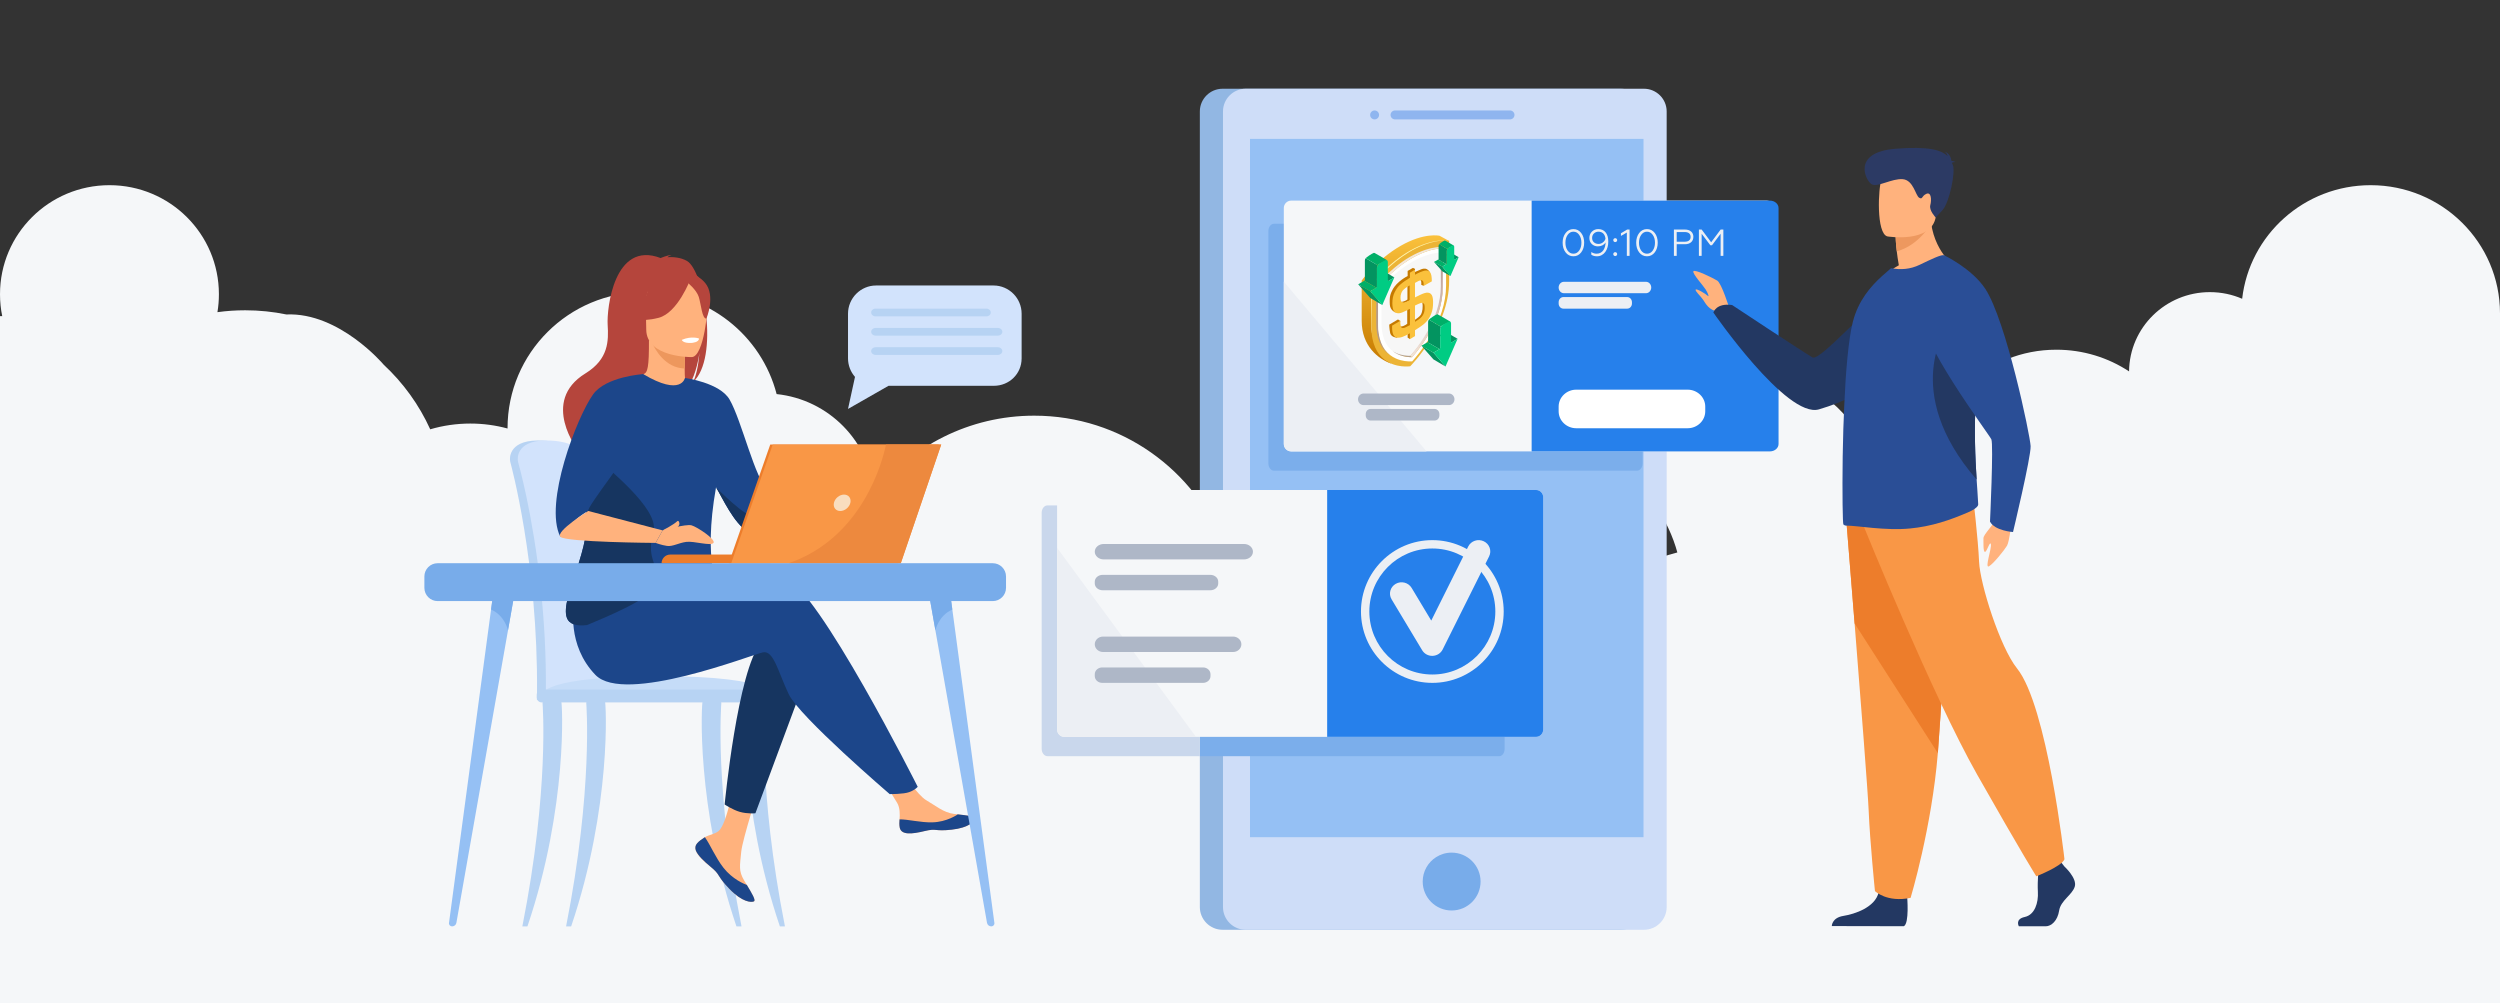 <svg width="648" height="260" viewBox="0 0 648 260" fill="none" xmlns="http://www.w3.org/2000/svg">
<rect x="0" y="0" width="648" height="260" fill="#333333" stroke="none"/>
<path d="M466.873 216H648V81.222C648 62.878 632.991 48 614.471 48C597.253 48 583.064 60.873 581.168 77.444C578.612 76.335 575.779 75.72 572.797 75.72C561.306 75.72 551.963 84.902 551.853 96.266C546.453 92.709 539.971 90.644 533.006 90.644C528.501 90.644 524.212 91.506 520.279 93.085C518.55 93.768 516.889 94.595 515.302 95.541C513.626 96.558 512.04 97.712 510.566 98.989C507.414 97.553 503.91 96.762 500.225 96.762C499.132 96.762 498.049 96.829 496.991 96.969C494.794 97.251 492.685 97.81 490.704 98.63C488.475 99.545 486.409 100.773 484.556 102.257C483.001 103.51 481.595 104.945 480.381 106.532C479.873 107.19 479.408 107.872 478.972 108.579C478.12 107.513 477.186 106.507 476.199 105.568C470.97 100.66 463.902 97.641 456.128 97.641C453.252 97.641 450.48 98.05 447.853 98.817C445.4 99.545 443.092 100.569 440.959 101.867C432.588 106.933 427 116.08 427 126.508C427 127.152 427.018 127.789 427.06 128.415C432.776 135.332 436.205 144.176 436.205 153.813C436.205 156.715 435.893 159.547 435.31 162.27C436.702 162.049 438.143 161.936 439.595 161.936C448.594 161.936 456.564 166.253 461.534 172.909C462.205 172.85 462.894 172.814 463.582 172.814C475.613 172.814 485.369 182.482 485.369 194.402C485.369 205.224 477.342 214.181 466.873 215.75V216Z" fill="#F5F7F9"/>
<path d="M464.509 221H0V81.935H0.575C0.195 80.1 0 78.205 0 76.261C0 60.646 12.706 48 28.372 48C44.038 48 56.741 60.646 56.741 76.261C56.741 77.844 56.613 79.396 56.357 80.916C58.707 80.588 61.106 80.425 63.551 80.425C67.211 80.425 70.785 80.8 74.231 81.507C88 80.916 99.451 94.527 99.451 94.527C104.509 99.233 108.63 104.917 111.515 111.277C114.809 110.305 118.298 109.785 121.903 109.785C125.243 109.785 128.48 110.231 131.554 111.069V111.001C131.554 91.505 147.419 75.702 166.992 75.702C183.485 75.702 197.359 86.933 201.302 102.146C214.792 103.56 225.475 114.388 226.576 127.917C236.215 115.64 251.214 107.742 268.066 107.742C290.617 107.742 309.857 121.883 317.349 141.74C322.538 138.792 328.547 137.102 334.95 137.102C342.698 137.102 349.86 139.57 355.702 143.762C361.615 128.801 376.259 118.203 393.383 118.203C415.725 118.203 433.847 136.253 433.847 158.511C433.847 161.428 433.535 164.274 432.953 167.01C434.344 166.787 435.785 166.674 437.237 166.674C446.234 166.674 454.202 171.012 459.171 177.701C459.842 177.64 460.53 177.605 461.219 177.605C473.247 177.605 483 187.32 483 199.297C483 210.172 474.975 219.172 464.509 220.749V221Z" fill="#F5F7F9"/>
<path fill-rule="evenodd" clip-rule="evenodd" d="M0 174.938C116.128 210.247 231.384 208.815 345.77 170.644C460.156 132.472 560.899 109.258 648 101V260H0V174.938Z" fill="#F5F7F9"/>
<path d="M420.117 241H316.888C313.65 241 311 238.356 311 235.121V28.878C311 25.645 313.65 23 316.888 23H420.117C423.352 23 426 25.645 426 28.878V235.121C426 238.356 423.352 241 420.117 241Z" fill="#92B7E3"/>
<path d="M432 28.88V235.123C432 238.354 429.352 241 426.115 241H322.885C319.648 241 317 238.354 317 235.123V28.88C317 25.646 319.648 23 322.885 23H426.115C429.352 23 432 25.646 432 28.88Z" fill="#CEDDF8"/>
<path d="M391.397 30.949H361.59C360.951 30.949 360.431 30.426 360.431 29.79C360.431 29.152 360.951 28.629 361.59 28.629H391.397C392.035 28.629 392.555 29.152 392.555 29.79C392.555 30.426 392.035 30.949 391.397 30.949Z" fill="#8FB5EF"/>
<path d="M356.295 30.949C355.657 30.949 355.137 30.427 355.137 29.789C355.137 29.151 355.657 28.629 356.295 28.629C356.934 28.629 357.456 29.151 357.456 29.789C357.456 30.427 356.934 30.949 356.295 30.949Z" fill="#8FB5EF"/>
<path d="M383.764 228.5C383.764 230.559 382.933 232.425 381.589 233.779C380.231 235.153 378.346 236 376.264 236C372.123 236 368.764 232.641 368.764 228.5C368.764 225.836 370.152 223.499 372.245 222.169C373.405 221.429 374.785 221 376.264 221C380.406 221 383.764 224.357 383.764 228.5Z" fill="#78ACEA"/>
<path d="M426 217H324V36H426V217Z" fill="#95C0F4"/>
<path d="M424.312 122H424.074H377.263H330.217C329.418 122 328.764 121.151 328.764 120.115V59.886C328.764 58.846 329.418 58 330.217 58H377.263H424.074H424.312C425.112 58 425.764 58.846 425.764 59.886V120.115C425.764 121.151 425.112 122 424.312 122Z" fill="#7BAEEB"/>
<path d="M388.636 196H388.414H344.518H311V131H344.518H388.414H388.636C389.387 131 390 131.862 390 132.916V194.087C390 195.138 389.387 196 388.636 196Z" fill="#7BAEEB"/>
<path d="M271.502 196H271.747H309.588H311V131H309.588H271.747H271.502C270.675 131 270 131.862 270 132.916V194.087C270 195.138 270.675 196 271.502 196Z" fill="#C9D7EC"/>
<path d="M459.853 53.916V115.087C459.853 116.138 458.996 117 457.946 117H334.669C333.622 117 332.764 116.138 332.764 115.087V53.916C332.764 52.861 333.622 52 334.669 52H457.946C458.996 52 459.853 52.861 459.853 53.916Z" fill="#F5F7F9"/>
<path d="M461 53.916V115.085C461 116.138 459.997 117 458.769 117H397V52H458.769C459.997 52 461 52.861 461 53.916Z" fill="#2680EB"/>
<path d="M426.645 76H405.355C404.61 76 404 75.334 404 74.521C404 73.708 404.61 73.042 405.355 73.042H426.645C427.39 73.042 428 73.708 428 74.521C428 75.334 427.39 76 426.645 76Z" fill="#ECEFF4"/>
<path d="M421.779 80H405.221C404.551 80 404 79.406 404 78.68V78.32C404 77.594 404.551 77 405.221 77H421.779C422.451 77 423 77.594 423 78.32V78.68C423 79.406 422.451 80 421.779 80Z" fill="#ECEFF4"/>
<path d="M409.317 60.871C408.929 60.324 408.432 60.052 407.83 60.052C407.225 60.052 406.728 60.324 406.338 60.871C405.948 61.415 405.755 62.097 405.755 62.905C405.755 63.724 405.948 64.406 406.329 64.95C406.719 65.486 407.214 65.758 407.83 65.758C408.443 65.758 408.938 65.486 409.317 64.95C409.708 64.406 409.903 63.724 409.903 62.905C409.903 62.097 409.708 61.415 409.317 60.871ZM405.804 60.403C406.318 59.721 407 59.381 407.83 59.381C408.655 59.381 409.328 59.721 409.843 60.392C410.361 61.063 410.614 61.902 410.614 62.905C410.614 63.908 410.361 64.746 409.843 65.418C409.328 66.091 408.655 66.431 407.83 66.431C407 66.431 406.318 66.091 405.804 65.418C405.285 64.746 405.034 63.908 405.034 62.905C405.034 61.912 405.285 61.074 405.804 60.403Z" fill="#ECEFF4"/>
<path d="M413.144 60.52C412.832 60.823 412.677 61.211 412.677 61.689C412.677 62.156 412.832 62.527 413.153 62.809C413.474 63.093 413.865 63.228 414.343 63.228C414.74 63.228 415.111 63.101 415.451 62.848C415.792 62.595 416.016 62.283 416.143 61.903C416.027 60.736 415.384 60.053 414.321 60.053C413.856 60.053 413.465 60.21 413.144 60.52ZM416.171 60.229C416.63 60.784 416.865 61.571 416.865 62.575C416.902 64.699 415.755 66.451 413.902 66.431C413.347 66.431 412.861 66.296 412.464 66.013V65.321C412.891 65.613 413.347 65.759 413.845 65.759C415.46 65.759 416.134 64.288 416.163 62.848C415.803 63.461 415.091 63.861 414.166 63.861C413.553 63.861 413.027 63.656 412.599 63.256C412.18 62.848 411.966 62.322 411.966 61.689C411.966 61.017 412.189 60.472 412.627 60.033C413.075 59.594 413.631 59.38 414.284 59.38C415.082 59.38 415.715 59.664 416.171 60.229Z" fill="#ECEFF4"/>
<path d="M418.304 65.506C418.5 65.313 418.829 65.313 419.027 65.506C419.22 65.701 419.22 66.033 419.027 66.226C418.829 66.422 418.5 66.422 418.304 66.226C418.111 66.033 418.111 65.701 418.304 65.506ZM418.304 61.884C418.5 61.688 418.829 61.688 419.027 61.884C419.22 62.079 419.22 62.409 419.027 62.604C418.829 62.8 418.5 62.8 418.304 62.604C418.111 62.409 418.111 62.079 418.304 61.884Z" fill="#ECEFF4"/>
<path d="M421.675 66.314V60.276L420.146 61.153V60.462L421.753 59.498H422.386V66.314H421.675Z" fill="#ECEFF4"/>
<path d="M428.387 60.87C427.998 60.323 427.501 60.052 426.897 60.052C426.293 60.052 425.798 60.323 425.407 60.87C425.018 61.415 424.824 62.096 424.824 62.905C424.824 63.723 425.018 64.405 425.396 64.95C425.787 65.486 426.284 65.758 426.897 65.758C427.512 65.758 428.007 65.486 428.387 64.95C428.778 64.405 428.972 63.723 428.972 62.905C428.972 62.096 428.778 61.415 428.387 60.87ZM424.871 60.402C425.387 59.72 426.07 59.38 426.897 59.38C427.725 59.38 428.396 59.72 428.914 60.391C429.429 61.065 429.682 61.901 429.682 62.905C429.682 63.908 429.429 64.746 428.914 65.417C428.396 66.089 427.725 66.43 426.897 66.43C426.07 66.43 425.387 66.089 424.871 65.417C424.356 64.746 424.103 63.908 424.103 62.905C424.103 61.913 424.356 61.074 424.871 60.402Z" fill="#ECEFF4"/>
<path d="M434.599 62.652H436.692C437.658 62.652 438.212 62.195 438.212 61.406C438.212 60.597 437.658 60.149 436.692 60.149H434.599V62.652ZM433.878 66.314V59.497H436.743C438.105 59.497 438.923 60.257 438.923 61.386C438.923 62.545 438.105 63.305 436.743 63.305H434.599V66.314H433.878Z" fill="#ECEFF4"/>
<path d="M440.354 66.314V59.497H441.066L443.531 62.798L445.993 59.497H446.695V66.314H445.983V60.587L443.753 63.567H443.316L441.066 60.587V66.314H440.354Z" fill="#ECEFF4"/>
<path d="M369.764 117H334.689C333.629 117 332.764 116.128 332.764 115.065V73C342.325 84.359 361.047 106.627 369.764 117Z" fill="#ECEFF4"/>
<path d="M375.588 105H353.412C352.638 105 352 104.325 352 103.5C352 102.675 352.638 102 353.412 102H375.588C376.364 102 377 102.675 377 103.5C377 104.325 376.364 105 375.588 105Z" fill="#AEB7C7"/>
<path d="M371.866 109H355.226C354.553 109 354 108.406 354 107.681V107.32C354 106.593 354.553 106 355.226 106H371.866C372.538 106 373.091 106.593 373.091 107.32V107.681C373.091 108.406 372.538 109 371.866 109Z" fill="#AEB7C7"/>
<path d="M400 128.883V189.115C400 190.153 399.15 191 398.112 191H275.89C274.85 191 274 190.153 274 189.115V128.883C274 127.847 274.85 127 275.89 127H398.112C399.15 127 400 127.847 400 128.883Z" fill="#F5F7F9"/>
<path d="M400 128.885V189.113C400 190.151 399.154 191 398.12 191H344V127H398.12C399.154 127 400 127.849 400 128.885Z" fill="#2680EB"/>
<path d="M371.225 170C370.158 170 369.169 169.45 368.628 168.549L360.695 155.34C359.856 153.943 360.338 152.147 361.771 151.329C363.207 150.512 365.053 150.983 365.892 152.38L370.981 160.853L380.564 141.651C381.29 140.195 383.092 139.588 384.588 140.296C386.082 141.004 386.706 142.758 385.979 144.214L373.934 168.349C373.447 169.323 372.451 169.956 371.341 169.998C371.303 169.998 371.264 170 371.225 170Z" fill="#ECEFF4"/>
<path d="M371.261 142.167C362.256 142.167 354.933 149.494 354.933 158.5C354.933 167.506 362.256 174.833 371.261 174.833C380.267 174.833 387.591 167.506 387.591 158.5C387.591 149.494 380.267 142.167 371.261 142.167ZM371.261 177C361.063 177 352.764 168.702 352.764 158.5C352.764 148.298 361.063 140 371.261 140C381.462 140 389.76 148.298 389.76 158.5C389.76 168.702 381.462 177 371.261 177Z" fill="#ECEFF4"/>
<path d="M310 191H275.901C274.855 191 274 190.144 274 189.095V142L310 191Z" fill="#ECEFF4"/>
<path d="M322.449 145H286.083C284.807 145 283.764 144.1 283.764 143.001C283.764 141.9 284.807 141 286.083 141H322.449C323.724 141 324.764 141.9 324.764 143.001C324.764 144.1 323.724 145 322.449 145Z" fill="#AEB7C7"/>
<path d="M313.707 153H285.821C284.689 153 283.764 152.21 283.764 151.24V150.76C283.764 149.793 284.689 149 285.821 149H313.707C314.839 149 315.764 149.793 315.764 150.76V151.24C315.764 152.21 314.839 153 313.707 153Z" fill="#AEB7C7"/>
<path d="M319.618 169H285.91C284.731 169 283.764 168.1 283.764 166.999C283.764 165.9 284.731 165 285.91 165H319.618C320.797 165 321.764 165.9 321.764 166.999C321.764 168.1 320.797 169 319.618 169Z" fill="#AEB7C7"/>
<path d="M311.838 177H285.69C284.632 177 283.764 176.207 283.764 175.24V174.76C283.764 173.793 284.632 173 285.69 173H311.838C312.9 173 313.764 173.793 313.764 174.76V175.24C313.764 176.207 312.9 177 311.838 177Z" fill="#AEB7C7"/>
<path d="M156.947 163.029C156.498 151.986 155.53 142.379 154.372 135.679C152.525 125.001 150.862 118.856 150.843 118.791C150.6 117.851 147.085 114.052 139.272 114.17C131.458 114.286 132.199 119.27 132.199 119.27C132.198 119.438 132.22 119.594 132.255 119.712C132.33 119.97 139.503 145.977 139.192 179.557C139.188 180.028 139.135 180.842 139.168 181.385C139.168 181.386 157.276 181.853 157.28 181.385C157.912 178.45 157.604 170.318 156.947 163.029Z" fill="#B7D3F3"/>
<path d="M159.224 179.391C159.218 179.857 158.971 180.233 158.67 180.233H158.663C158.362 180.226 158.122 179.852 158.119 179.391H142.6C142.595 179.857 142.348 180.233 142.047 180.233H142.039C141.733 180.226 141.49 179.839 141.493 179.366C141.583 169.754 141.035 160.778 140.206 152.856C138.143 133.1 134.329 119.895 134.275 119.712C134.241 119.594 134.219 119.438 134.219 119.27C134.219 119.27 133.478 114.288 141.291 114.17C149.106 114.052 152.621 117.851 152.864 118.791C152.878 118.84 153.82 122.32 155.071 128.574C155.486 130.647 155.933 133.022 156.393 135.679C157.55 142.379 158.519 151.986 158.968 163.027C159.624 170.318 159.855 176.457 159.224 179.391Z" fill="#D2E3FC"/>
<path d="M140.346 180.233H201.186C201.186 180.233 199.769 174.5 164.535 175.354C139.6 175.958 140.346 180.233 140.346 180.233Z" fill="#C5DCF8"/>
<path d="M135.394 240.119C142.448 204.409 140.635 182.496 140.626 182.219C140.608 181.669 141.621 181.171 142.166 181.152C142.718 181.143 145.153 180.991 145.435 181.461C145.804 182.077 147.224 209.077 136.711 240.119H135.394Z" fill="#B7D3F3"/>
<path d="M192.2 240.119C185.146 204.409 186.959 182.496 186.968 182.219C186.986 181.669 185.973 181.171 185.428 181.152C184.876 181.143 182.441 180.991 182.159 181.461C181.79 182.077 180.37 209.077 190.883 240.119H192.2Z" fill="#B7D3F3"/>
<path d="M203.457 240.119C196.403 204.409 198.217 182.496 198.226 182.219C198.244 181.669 197.23 181.171 196.685 181.152C196.133 181.143 193.698 180.991 193.417 181.461C193.048 182.077 191.627 209.077 202.141 240.119H203.457Z" fill="#B7D3F3"/>
<path d="M146.728 240.119C153.782 204.409 151.968 182.496 151.959 182.219C151.941 181.669 152.955 181.171 153.5 181.152C154.052 181.143 156.486 180.991 156.768 181.461C157.137 182.077 158.558 209.077 148.044 240.119H146.728Z" fill="#B7D3F3"/>
<path d="M201.222 182.063H140.382C139.697 182.063 139.136 181.503 139.136 180.817V179.997C139.136 179.312 139.697 178.751 140.382 178.751H201.222C201.908 178.751 202.468 179.312 202.468 179.997V180.817C202.468 181.503 201.908 182.063 201.222 182.063Z" fill="#B7D3F3"/>
<path d="M199.085 127.119L219.309 122.739L220.5 125.643C220.5 125.643 198.185 138.92 196.094 138.269C194.004 137.62 199.085 127.119 199.085 127.119Z" fill="#FFB27D"/>
<path d="M180.699 218.584C180.192 219.164 180.127 219.812 180.378 220.505L180.383 220.515C180.847 221.796 182.378 223.227 184.157 224.654C184.385 224.839 184.587 225.006 184.763 225.16C184.809 225.2 184.855 225.242 184.899 225.282C184.935 225.313 184.969 225.347 185.004 225.376C186.662 226.905 186.038 227.257 189.019 230.36C192.417 233.895 194.757 233.958 195.422 233.637C195.986 233.361 194.841 231.486 193.574 229.379C193.512 229.277 193.452 229.174 193.389 229.072C193.22 228.791 193.052 228.506 192.885 228.225C191.399 225.688 191.781 224.498 192.133 220.722C192.419 217.655 196.906 203.583 196.906 203.583L190.393 202.461C190.393 202.461 188.432 213.667 186.271 215.392C185.115 216.311 183.822 216.324 182.711 217.006C182.633 217.053 182.556 217.1 182.48 217.151C181.849 217.57 181.206 218.002 180.699 218.584Z" fill="#FFB27D"/>
<path d="M180.699 218.584C180.192 219.164 180.127 219.812 180.378 220.505L180.383 220.515C180.951 221.794 182.444 223.218 184.163 224.641C184.388 224.828 184.586 225.001 184.763 225.16C184.809 225.2 184.855 225.242 184.899 225.282C184.935 225.313 184.969 225.347 185.004 225.376C186.662 226.905 186.038 227.257 189.019 230.36C192.417 233.895 194.757 233.958 195.422 233.637C195.986 233.361 194.841 231.486 193.574 229.379C192.912 229.136 189.839 227.888 187.516 224.915C185.469 222.304 184.105 218.948 182.711 217.006C182.633 217.053 182.556 217.1 182.48 217.151C181.849 217.57 181.206 218.002 180.699 218.584Z" fill="#1C468A"/>
<path d="M233.212 214.516C233.614 216.526 236.48 216.19 239.681 215.408C242.883 214.627 242.121 215.557 246.678 215.051C251.234 214.547 252.614 212.849 252.754 212.171C252.877 211.571 250.627 211.359 248.211 211.079C247.908 211.047 247.603 211.008 247.299 210.97C244.571 210.628 242.574 208.868 240.098 207.425C237.753 206.055 234.252 200.48 234.252 200.48L228.003 200.974C228.003 200.974 231.282 205.956 232.551 208.119C233.296 209.394 233.257 211.077 233.164 212.378C233.115 213.085 233.069 213.809 233.212 214.516Z" fill="#FFB27D"/>
<path d="M239.681 215.408C242.883 214.627 242.122 215.557 246.679 215.051C251.235 214.547 252.615 212.849 252.754 212.171C252.878 211.571 250.627 211.359 248.211 211.079L248.189 211.126C248.189 211.126 245.456 213.063 241.664 213.154C238.573 213.23 235.299 212.343 233.164 212.378C233.116 213.085 233.07 213.809 233.212 214.516C233.614 216.526 236.48 216.19 239.681 215.408Z" fill="#1C468A"/>
<path d="M219.308 122.739C219.308 122.739 220.797 119.092 222.435 118.943C224.072 118.795 229.283 117.975 229.655 118.718C230.027 119.464 229.655 122.144 228.539 123.111C227.422 124.079 220.499 125.643 220.499 125.643L219.308 122.739Z" fill="#FFB27D"/>
<path d="M209.266 174.56L195.799 210.803C195.799 210.803 193.73 211.003 191.746 210.432C189.921 209.906 187.83 208.524 187.83 208.524C187.83 208.524 191.17 173.726 197.295 166.487C203.42 159.249 209.266 174.56 209.266 174.56Z" fill="#163560"/>
<path d="M156.001 159.898C156.001 159.898 194.697 146.815 203.327 149.599C211.957 152.383 237.869 203.935 237.869 203.935C237.869 203.935 237.285 204.713 235.688 205.312C234.203 205.868 230.609 205.832 230.609 205.832C230.609 205.832 207.224 185.788 204.441 179.943C201.657 174.095 200.543 168.529 197.759 169.084C194.975 169.643 161.847 182.727 154.33 174.932C146.814 167.137 148.78 157.009 148.78 157.009L156.001 159.898Z" fill="#1C468A"/>
<path d="M178.062 67.636C176.389 66.684 174.384 66.58 172.983 66.664C173.344 66.29 174.054 66.156 174.054 66.156C173.184 66.025 171.244 66.888 171.244 66.888C159.15 62.227 157.249 80.035 157.503 84.172C157.756 88.309 157.786 93.07 151.749 96.781C139.871 104.081 149.893 116.827 149.893 116.827C149.987 116.881 155.42 126.096 155.42 126.096C155.115 122.754 170.54 105.111 178.587 99.828C180.546 96.944 181.243 91.848 181.295 91.447C180.957 95.488 180.266 97.753 179.648 99.03C186.463 92.756 182.495 70.155 178.062 67.636Z" fill="#B5453C"/>
<path d="M178.111 100.09C178.151 100.109 174.225 102.147 171.272 101.338C168.495 100.582 166.68 96.98 166.718 96.973C167.894 96.739 168.233 95.121 168.208 88.175L168.74 88.28L177.682 90.05C177.682 90.05 177.478 92.865 177.472 95.516C177.466 97.742 177.601 99.853 178.111 100.09Z" fill="#FFB27D"/>
<path d="M177.682 90.05C177.682 90.05 177.479 92.865 177.473 95.517C172.469 95.375 169.824 90.81 168.74 88.28L177.682 90.05Z" fill="#ED975D"/>
<path d="M167.817 87.306C167.817 87.306 165.195 83.164 164.566 79.62C164.116 77.092 165.404 67.715 174.826 69.067C174.826 69.067 177.562 69.337 180.134 71.072C182.179 72.454 185.132 75.438 181.831 83.619L180.973 86.381L167.817 87.306Z" fill="#B5453C"/>
<path d="M179.353 92.56C179.353 92.56 167.515 92.756 167.506 85.382C167.498 78.008 165.965 73.066 173.523 72.63C181.081 72.193 182.553 75.006 183.154 77.467C183.756 79.927 182.432 92.319 179.353 92.56Z" fill="#FFB27D"/>
<path d="M178.915 72.449C178.915 72.449 175.674 81.1 170.699 82.38C165.725 83.659 163.567 82.326 163.567 82.326C163.567 82.326 167.383 79.296 168.174 74.003C168.174 74.003 176.47 68.332 178.915 72.449Z" fill="#B5453C"/>
<path d="M178.111 73.151C178.111 73.151 180.532 75.082 181.122 76.961C181.712 78.838 181.978 82.705 183.104 82.573C183.104 82.573 185.547 76.693 182.802 73.367C179.892 69.839 178.111 73.151 178.111 73.151Z" fill="#B5453C"/>
<path d="M151.749 131.94C150.582 127.043 154.554 117.543 158.7 109.677C162.462 102.548 166.367 96.764 166.718 96.971C176.64 102.862 177.537 97.965 177.537 97.965H177.537C177.541 97.967 186.551 99.162 189.102 103.555C192.268 109.006 195.688 124.235 199.085 127.119C198.563 128.715 198.787 129.566 199.34 131.544C199.459 131.969 199.589 132.371 199.733 132.752C200.245 134.145 200.886 135.273 201.439 136.254C199.712 137.304 196.377 139.299 193.92 137.865C190.175 135.672 187.253 129 185.608 126.343L185.59 126.312C182.015 146.549 186.876 151.155 184.415 153.29C181.817 155.542 178.105 152.216 169.938 155.756C164.582 158.08 157.148 161.438 152.145 162.024C149.52 162.333 147.562 161.875 146.924 160.104C145.068 154.953 153.977 141.274 151.749 131.94Z" fill="#1C468A"/>
<path d="M176.721 88.09C176.721 88.09 176.942 89.027 179.273 88.882C179.273 88.882 181.229 88.763 181.169 87.733C181.169 87.733 179.272 87 176.721 88.09Z" fill="white"/>
<path d="M146.924 160.104C147.562 161.875 149.52 162.333 152.145 162.024C155.608 160.515 170.569 154.719 170.402 150.791C170.154 144.976 167.525 144.791 169.382 137.613C170.872 131.851 157.048 121.136 154.843 118.805C150.696 126.671 150.582 127.043 151.749 131.94C153.977 141.274 145.068 154.953 146.924 160.104Z" fill="#163560"/>
<path d="M145.232 139.131C147.886 135.404 150.65 133.434 152.468 132.444C152.049 131.365 163.628 117.169 163.628 114.969C163.628 112.742 166.718 96.971 166.718 96.971C166.718 96.971 157.07 97.566 153.729 102.225C149.552 108.052 140.875 130.474 145.232 139.131Z" fill="#1C468A"/>
<path d="M152.468 132.444L171.748 137.475L169.938 140.723C169.938 140.723 146.476 140.558 145.232 139.131C143.989 137.702 152.468 132.444 152.468 132.444Z" fill="#FFB27D"/>
<path d="M185.608 126.343C187.253 129 190.175 135.672 193.92 137.865C196.377 139.299 199.712 137.304 201.438 136.254C200.886 135.273 200.245 134.145 199.733 132.752C198.355 133.068 196.673 133.47 195.589 133.799C193.478 134.437 185.608 126.343 185.608 126.343Z" fill="#163560"/>
<path d="M171.748 137.475C171.748 137.475 177.802 135.761 179.244 136.162C180.687 136.563 185.628 139.834 184.933 140.723C184.238 141.61 179.885 140.19 177.882 140.458C175.879 140.728 174.33 141.717 172.888 141.503C171.446 141.289 169.938 140.723 169.938 140.723L171.748 137.475Z" fill="#FFB27D"/>
<path d="M171.748 137.475C171.748 137.475 174.71 135.953 175.553 135.087C175.659 134.978 175.839 134.999 175.92 135.128C176.146 135.486 176.358 136.173 175.319 136.857C173.823 137.84 171.748 137.475 171.748 137.475Z" fill="#FFB27D"/>
<path d="M199.728 145.992H171.481C171.481 144.749 172.489 143.741 173.732 143.741H199.728V145.992Z" fill="#ED7D2B"/>
<path d="M199.646 115.229H243.318L232.843 145.992H188.888L199.646 115.229Z" fill="#ED7D2B"/>
<path d="M243.962 115.229L233.485 145.992H189.532L200.29 115.229H243.962Z" fill="#F99746"/>
<path d="M220.416 130.326C220.145 131.501 218.972 132.455 217.797 132.455C216.621 132.455 215.888 131.501 216.16 130.326C216.431 129.15 217.604 128.198 218.779 128.198C219.955 128.198 220.687 129.15 220.416 130.326Z" fill="#F9DDBF"/>
<path d="M243.962 115.229L233.485 145.992H204.377C223.659 139.41 228.792 119.342 229.653 115.229H243.962Z" fill="#ED893E"/>
<path d="M117.177 240.119C117.729 240.119 118.202 239.731 118.296 239.201L123.781 208.112L131.671 163.399L133.877 150.896L128.257 150.734L127.282 157.992L120.437 209.001L116.378 239.234C116.316 239.704 116.69 240.119 117.177 240.119Z" fill="#95C0F4"/>
<path d="M127.282 157.992C130.923 159.599 131.671 163.399 131.671 163.399L133.877 150.896L128.257 150.734L127.282 157.992Z" fill="#78ACEA"/>
<path d="M256.949 240.119C256.396 240.119 255.924 239.731 255.83 239.201L250.344 208.112L242.455 163.399L240.249 150.896L245.868 150.734L246.844 157.992L253.688 209.001L257.747 239.234C257.809 239.704 257.435 240.119 256.949 240.119Z" fill="#95C0F4"/>
<path d="M246.844 157.992C243.202 159.599 242.455 163.399 242.455 163.399L240.249 150.896L245.868 150.734L246.844 157.992Z" fill="#78ACEA"/>
<path d="M113.428 155.803H257.332C259.216 155.803 260.76 154.262 260.76 152.376V149.414C260.76 147.528 259.216 145.986 257.332 145.986H113.428C111.542 145.986 110 147.528 110 149.414V152.376C110 154.262 111.542 155.803 113.428 155.803Z" fill="#78ACEA"/>
<path d="M448.253 79.908C448.253 79.908 446.246 73.427 445.104 72.73C443.964 72.033 439.206 69.688 438.923 70.322C438.64 70.956 441.492 74.034 442.124 75.062C442.76 76.089 443.076 77.102 442.632 76.659C442.188 76.215 439.783 74.731 439.528 75.062C439.274 75.392 440.732 76.659 441.428 77.673C442.124 78.686 442.886 80.398 445.356 80.778C447.828 81.158 448.253 79.908 448.253 79.908Z" fill="#FFB27D"/>
<path d="M521.484 134.48C521.484 134.48 520.883 140.335 520.222 141.441C519.561 142.549 516.746 146.087 515.551 146.782C514.351 147.477 516.28 142.119 516.037 141.076C515.794 140.035 515.051 142.979 514.521 143.048C513.995 143.119 514.131 140.467 514.111 139.502C514.091 138.537 516.681 136.158 517.593 134.103C518.505 132.05 521.484 134.48 521.484 134.48Z" fill="#FFB27D"/>
<path d="M503.126 74.41C503.126 74.41 498.257 98.304 471.467 106.11C463.105 108.547 444.107 81.016 444.107 81.016C444.107 81.016 444.777 78.478 448.96 79.061C448.96 79.061 467.457 91.307 469.786 92.638C471.854 93.818 485.443 77.463 491.639 74.825C497.831 72.187 503.126 74.41 503.126 74.41Z" fill="#233862"/>
<path d="M535.109 224.61C535.109 224.61 538.432 227.644 537.782 229.799C537.133 231.954 534.137 233.39 533.73 236.023C533.326 238.659 531.704 240.095 530.246 240.095C528.785 240.095 523.289 240.095 523.289 240.095C523.289 240.095 522.215 238.242 524.809 237.683C527.403 237.124 528.381 234.028 528.217 231.156C528.056 228.283 528.46 224.451 528.46 224.451L533.973 223.174L535.109 224.61Z" fill="#233862"/>
<path d="M494.336 232.454C494.336 232.454 494.932 239.357 493.474 240.075L474.801 240.037C474.801 240.037 474.801 237.883 477.8 237.404C480.799 236.925 486.068 235.169 486.959 231.257C487.851 227.347 494.336 232.454 494.336 232.454Z" fill="#233862"/>
<path d="M478.57 134.956C478.57 134.956 479.555 147.055 480.713 161.598C482.288 181.354 484.179 205.62 484.365 210.218C484.69 218.201 485.989 230.971 485.989 230.971C485.989 230.971 489.065 234.003 495.228 232.725C495.228 232.725 500.72 214.496 502.286 195.21C502.311 194.894 502.336 194.575 502.36 194.258C503.82 174.623 506.089 133.278 506.089 133.278L478.57 134.956Z" fill="#F99746"/>
<path d="M478.57 134.956C478.57 134.956 479.555 147.055 480.713 161.598L502.286 195.21C502.311 194.894 502.336 194.575 502.36 194.258C503.82 174.623 506.089 133.278 506.089 133.278L478.57 134.956Z" fill="#ED7D2B"/>
<path d="M483.068 136.392C483.068 136.392 500.821 180.209 512.492 200.801C524.166 221.393 527.812 227.139 527.812 227.139C527.812 227.139 534.499 224.505 535.107 222.71C535.107 222.71 530.643 182.957 522.825 173.265C518.412 167.79 513.222 151.356 512.978 145.611C512.736 139.863 511.396 128.49 511.396 128.49L483.068 136.392Z" fill="#F99746"/>
<path d="M506.426 68.865C506.426 68.865 494.415 74.66 487.491 72.51C487.491 72.51 489.195 70.36 492.178 68.76C491.938 67.371 491.752 66.164 491.645 65.142C491.353 62.781 491.353 61.444 491.353 61.444L495.986 57.799L500.381 54.311C500.034 64.119 506.426 68.865 506.426 68.865Z" fill="#FFB27D"/>
<path d="M512.753 130.733C512.781 131.47 511.21 132.308 510.515 132.622C505.378 134.878 500.582 136.45 495.152 136.974C488.733 137.631 481.142 136.189 478.532 136.242C478.266 136.242 478.025 136.136 477.811 135.953C477.626 135.821 477.493 128.086 477.626 118.356C477.626 117.965 477.626 117.572 477.654 117.179V117.046C477.706 113.245 477.839 109.259 478.025 105.272C478.399 96.514 479.094 88.069 480.263 83.402C481.674 77.895 484.871 74.251 487.774 71.601L490.168 69.504C492.567 69.975 495.097 69.844 497.626 68.612C500.397 67.276 503.378 65.833 503.857 66.2C507.481 68.848 509.93 74.8 511.235 82.406C511.243 82.444 511.252 82.48 511.255 82.518C511.986 86.868 512.354 91.733 512.327 96.827C512.327 98.717 512.274 100.656 512.169 102.57C511.634 111.243 511.991 118.963 512.341 124.312C512.41 125.369 512.479 126.334 512.54 127.195C512.648 128.715 512.726 129.896 512.753 130.733Z" fill="#2A4E96"/>
<path d="M512.342 124.311C492.432 101.325 504.783 84.618 504.783 84.618L511.257 82.518C511.987 86.868 512.356 91.732 512.328 96.827C512.328 98.717 512.275 100.656 512.17 102.57C511.636 111.242 511.993 118.963 512.342 124.311Z" fill="#233862"/>
<path d="M500.46 58.062C500.46 58.062 497.423 63.594 491.645 65.142C491.351 62.782 491.351 61.444 491.351 61.444L495.986 57.799L500.46 58.062Z" fill="#ED985F"/>
<path d="M489.241 61.284C489.241 61.284 500.697 63.158 501.772 56.114C502.848 49.071 505.051 44.569 497.783 43.074C490.512 41.58 488.677 44.056 487.737 46.322C486.798 48.587 486.286 60.615 489.241 61.284Z" fill="#FFB27D"/>
<path d="M505.938 42.23C506.042 42.111 506.28 42.015 506.816 41.986C506.816 41.986 506.386 41.719 505.817 41.705C505.705 40.963 505.311 39.649 504.034 39.329C504.034 39.329 504.718 39.695 504.811 40.485C503.329 38.965 500.156 37.858 491.378 38.551C479.804 39.465 483.619 46.874 485.118 47.758C486.616 48.641 490.385 46.219 493.177 46.441C495.969 46.663 496.5 50.696 497.446 51.25C498.392 51.803 498.02 50.824 499.303 50.245C500.583 49.666 500.706 51.789 500.334 53.169C499.965 54.55 501.726 56.371 501.726 56.371C501.726 56.371 501.726 56.371 503.506 54.455C505.284 52.539 506.961 44.423 506.151 42.694C506.08 42.541 506.012 42.386 505.938 42.23Z" fill="#2C3A64"/>
<path d="M503.855 66.141C503.855 66.141 511.106 69.574 514.579 74.851C519.971 83.038 526.223 112.872 526.337 115.637C526.454 118.399 521.775 137.904 521.775 137.904C521.775 137.904 517.031 137.59 515.81 135.196C515.81 135.196 516.757 115.156 516.155 113.868C515.556 112.579 496.38 86.985 498.538 81.523C500.693 76.062 503.855 66.141 503.855 66.141Z" fill="#2A4E96"/>
<path d="M437.433 111H408.567C406.055 111 404 109.029 404 106.619V105.381C404 102.972 406.055 101 408.567 101H437.433C439.945 101 442 102.972 442 105.381V106.619C442 109.029 439.945 111 437.433 111Z" fill="white"/>
<path d="M257.532 74H227.079C223.079 74 219.805 77.289 219.805 81.309V92.883C219.805 94.721 220.49 96.404 221.614 97.692L219.805 106L230.305 100H257.599C261.599 100 264.805 96.904 264.805 92.883V81.309C264.805 77.289 261.532 74 257.532 74Z" fill="#D2E3FC"/>
<path d="M255.725 82H226.885C226.291 82 225.805 81.549 225.805 81C225.805 80.45 226.291 80 226.885 80H255.725C256.32 80 256.805 80.45 256.805 81C256.805 81.549 256.32 82 255.725 82Z" fill="#B7D3F3"/>
<path d="M258.621 87H226.989C226.338 87 225.805 86.55 225.805 85.999C225.805 85.45 226.338 85 226.989 85H258.621C259.273 85 259.805 85.45 259.805 85.999C259.805 86.55 259.273 87 258.621 87Z" fill="#B7D3F3"/>
<path d="M258.621 92H226.989C226.338 92 225.805 91.55 225.805 91.001C225.805 90.45 226.338 90 226.989 90H258.621C259.273 90 259.805 90.45 259.805 91.001C259.805 91.55 259.273 92 258.621 92Z" fill="#B7D3F3"/>
<g clip-path="url(#clip0)">
<path d="M363.042 63.724C369.204 60.182 373.133 61.109 373.133 61.109L375.602 62.454C373.843 62.632 368.757 63.201 365.526 65.058C359.362 68.6 355.434 74.042 355.434 74.042V84.488C355.434 89.079 358.761 92.78 360.599 94.249C357.27 93.062 352.95 89.73 352.95 83.153V72.708C352.95 72.708 356.878 67.265 363.042 63.724Z" fill="url(#paint0_linear)"/>
<path d="M355.434 84.489V74.043C355.434 74.043 359.362 68.6 365.526 65.059C368.757 63.202 371.375 62.574 373.133 62.396C374.728 62.235 375.617 62.445 375.617 62.445V72.89C375.617 84.826 365.526 94.941 365.526 94.941C365.526 94.941 361.705 95.503 358.766 93.154C356.928 91.686 355.434 89.081 355.434 84.489Z" fill="#ECB436"/>
<path d="M357.089 83.534V74.801C357.089 74.801 360.373 70.252 365.525 67.291C368.227 65.739 370.415 65.214 371.885 65.065C373.219 64.93 373.962 65.106 373.962 65.106V73.838C373.962 83.816 365.525 92.272 365.525 92.272C365.525 92.272 362.332 92.741 359.875 90.778C358.338 89.55 357.089 87.372 357.089 83.534Z" fill="#F7F7F7"/>
<path d="M355.434 84.489C355.497 80.696 355.553 74.97 355.555 74.079C357.758 71.123 362.216 66.787 366.914 64.429C370.758 62.484 374.033 62.147 375.617 62.445C374.5 62.195 372.246 62.24 369.635 63.1C364.276 64.819 358.734 69.454 355.327 74.008C355.329 74.817 355.368 80.544 355.434 84.489Z" fill="#FFF1A4"/>
<path d="M356.725 74.126V83.747C356.725 87.743 357.944 90.534 360.353 92.064C358.273 90.477 357.222 87.804 357.222 84.093V74.472L356.725 74.126Z" fill="#B39A8C"/>
<path d="M357.221 74.472V84.093C357.221 87.804 358.273 90.477 360.353 92.064C360.799 92.404 361.293 92.695 361.833 92.935C363.414 93.638 365.021 93.705 365.838 93.682L366.023 93.677L366.208 93.469C367.045 92.531 368.689 90.57 370.299 87.98C373.301 83.151 374.824 78.44 374.824 73.978V64.359L374.597 64.349C374.508 64.345 374.418 64.342 374.327 64.341C373.845 64.335 373.331 64.366 372.793 64.436C371.32 64.627 368.949 65.207 366.023 66.889C363.043 68.602 360.635 70.794 359.141 72.333C358.54 72.952 357.97 73.582 357.449 74.203L357.221 74.472ZM358.082 74.572C358.511 74.072 358.972 73.568 359.456 73.07C360.882 71.603 363.177 69.512 366.022 67.877C368.815 66.272 371.076 65.718 372.481 65.536C372.82 65.493 373.149 65.464 373.465 65.452C373.635 65.446 373.801 65.444 373.962 65.446V74.472C373.962 78.642 372.536 83.051 369.723 87.576C368.305 89.857 366.859 91.624 366.022 92.58C365.205 92.585 363.794 92.485 362.403 91.867C361.891 91.639 361.423 91.363 361.001 91.038C359.062 89.552 358.081 87.057 358.081 83.598V74.572H358.082Z" fill="white"/>
<path d="M361.001 91.039C361.423 91.363 361.891 91.639 362.404 91.867C363.794 92.485 365.205 92.586 366.023 92.58L365.526 92.234C364.709 92.24 363.298 92.139 361.907 91.522C361.587 91.379 361.286 91.219 361.001 91.039Z" fill="#B39F8C"/>
<path d="M365.526 92.234L366.022 92.58C366.859 91.625 368.305 89.857 369.723 87.576C372.536 83.051 373.962 78.642 373.962 74.472V65.447C373.8 65.445 373.635 65.446 373.465 65.453V74.126C373.465 78.296 372.039 82.705 369.226 87.23C367.808 89.511 366.362 91.279 365.526 92.234Z" fill="url(#paint1_linear)"/>
<path d="M356.725 74.126L357.222 74.472L357.448 74.203C357.969 73.581 358.538 72.952 359.14 72.333C360.634 70.794 363.042 68.602 366.022 66.889C368.948 65.207 371.319 64.627 372.792 64.436C373.329 64.367 373.845 64.335 374.326 64.341C374.418 64.342 374.507 64.345 374.596 64.349L374.822 64.359L374.326 64.013L374.099 64.003C373.542 63.978 372.935 64.008 372.295 64.091C370.821 64.281 368.451 64.862 365.525 66.543C362.544 68.256 360.137 70.449 358.642 71.987C358.04 72.606 357.471 73.235 356.951 73.857L356.725 74.126Z" fill="#F2E7DC"/>
<path d="M364.755 83.917V79.906L365.622 79.573L365.555 84.757L362.61 85.649C362.628 85.503 362.653 85.06 362.61 84.463C363.26 84.9 364.311 84.281 364.755 83.917Z" fill="#C67A00"/>
<path fill-rule="evenodd" clip-rule="evenodd" d="M365.465 87.905L364.859 87.51V86.058L365.465 86.306V87.905Z" fill="#C67A00"/>
<path d="M366.244 69.429L364.858 70.221V71.54C364.858 71.54 362.037 72.937 360.931 75.136C360.444 76.104 360.087 76.82 360.245 78.984C360.292 79.628 360.551 80.148 361.031 80.581C361.25 80.779 361.707 81.022 361.707 81.022C361.773 80.314 361.757 78.64 361.757 78.64C361.757 78.64 362.983 75.584 363.596 74.097L366.772 71.218V69.693L366.244 69.429Z" fill="#C67A00"/>
<path fill-rule="evenodd" clip-rule="evenodd" d="M369.676 69.693C370.103 69.836 370.565 70.425 370.565 70.425L366.714 71.438L366.245 70.749C366.245 70.749 367.62 70.079 368.488 69.759C368.924 69.598 369.395 69.598 369.676 69.693Z" fill="#C67A00"/>
<path d="M368.34 81.479C368.094 81.98 367.123 82.66 366.667 82.938L366.721 83.824L369.226 82.605L369.712 79.16C369.588 78.98 369.198 78.555 368.633 78.294C368.926 79.646 368.646 80.852 368.34 81.479Z" fill="#C67A00"/>
<path d="M362.357 82.797L360.089 84.143C360.089 84.143 360.089 85.071 360.339 86.355C360.665 87.528 362.154 87.528 362.154 87.528L362.951 83.178L362.357 82.797Z" fill="#C67A00"/>
<path d="M368.39 73.827L369.021 74.097L369.298 72.813L368.036 72.34C368.036 72.34 368.349 72.729 368.39 73.046C368.44 73.433 368.39 73.827 368.39 73.827Z" fill="#C67A00"/>
<path d="M364.806 73.451V77.631C364.057 78.214 363.106 78.269 363.106 78.269L363.88 78.64L365.468 77.882V73.782L364.806 73.451Z" fill="#C67A00"/>
<path fill-rule="evenodd" clip-rule="evenodd" d="M366.772 73.328V77.084C367.828 76.556 368.62 76.16 369.28 75.962C369.94 75.764 370.468 75.83 370.864 76.16C371.26 76.49 371.458 77.216 371.458 78.338C371.458 79.459 371.326 80.449 370.996 81.241C370.732 82.033 370.27 82.759 369.676 83.419C369.082 84.079 368.224 84.673 367.168 85.333L366.772 85.597V87.114L365.453 87.906V86.388C364.727 86.784 364.133 87.114 363.539 87.312C363.011 87.51 362.483 87.576 362.087 87.51C361.691 87.444 361.361 87.18 361.163 86.784C360.965 86.388 360.833 85.728 360.833 84.937V84.409L362.945 83.155C362.945 83.749 363.011 84.211 363.077 84.541C363.143 84.805 363.275 85.003 363.473 85.003C363.671 85.069 363.869 85.003 364.133 84.937C364.397 84.805 364.793 84.607 365.453 84.277V80.053C364.595 80.449 364.001 80.779 363.473 80.977C363.011 81.175 362.549 81.241 362.153 81.175C361.757 81.109 361.427 80.911 361.229 80.515C361.031 80.119 360.899 79.459 360.899 78.601C360.899 77.48 361.097 76.556 361.493 75.764C361.889 74.972 362.351 74.246 363.011 73.718C363.671 73.124 364.463 72.596 365.453 72.002V70.683L366.772 69.891V71.21C367.828 70.617 368.686 70.287 369.28 70.155C369.874 70.023 370.336 70.155 370.666 70.55C370.996 70.947 371.128 71.738 371.128 72.926L369.016 74.114C369.016 74.048 369.016 73.982 369.016 73.85C369.016 73.124 368.884 72.794 368.62 72.662C368.013 72.51 367.298 73.059 366.772 73.328ZM366.772 79.195V83.419L367.168 83.155C367.894 82.759 368.422 82.297 368.752 81.769C369.082 81.307 369.28 80.647 369.28 79.855C369.28 79.195 369.214 78.799 369.016 78.667C368.818 78.469 368.554 78.469 368.29 78.535C367.894 78.668 367.432 78.865 366.772 79.195ZM365.386 73.982C364.886 74.282 364.351 74.556 363.935 74.972C363.275 75.467 363.011 76.355 363.011 77.15C363.011 77.942 363.209 78.338 363.605 78.403C364.001 78.469 364.595 78.272 365.386 77.81V73.982Z" fill="#FAC13C"/>
<path fill-rule="evenodd" clip-rule="evenodd" d="M361.411 71.904L358.288 70.054L356.75 70.977H356.699H356.648H356.597L359.797 72.88L361.411 71.904Z" fill="#039460"/>
<path fill-rule="evenodd" clip-rule="evenodd" d="M353.778 72.617L353.624 72.771L356.75 74.565L356.892 74.445L356.904 74.257V69.439L357.109 68.773L353.983 66.928C353.983 66.928 353.865 67.1 353.824 67.225C353.771 67.382 353.778 67.645 353.778 67.645V72.617Z" fill="#039460"/>
<path fill-rule="evenodd" clip-rule="evenodd" d="M356.75 74.565L353.624 72.771L352.035 73.693L355.161 75.487L356.75 74.565Z" fill="#00AF68"/>
<path d="M356.34 65.595C357.499 66.219 359.539 67.451 359.539 67.451L357.365 68.465L357.109 68.773L353.983 66.928C354.2 66.68 355.455 65.782 356.084 65.544C356.084 65.544 356.16 65.498 356.34 65.595Z" fill="#00AF68"/>
<path fill-rule="evenodd" clip-rule="evenodd" d="M355.161 75.487L352.035 73.693L355.161 77.23L358.288 79.075L355.161 75.487Z" fill="#039460"/>
<path fill-rule="evenodd" clip-rule="evenodd" d="M356.904 69.439V74.257C356.904 74.36 356.802 74.513 356.75 74.565L355.162 75.487L358.288 79.075L361.414 71.899L359.877 72.822C359.774 72.873 359.723 72.822 359.723 72.719V67.902C359.723 67.697 359.621 67.492 359.518 67.44C359.364 67.389 359.211 67.389 359.006 67.492L357.622 68.26C357.417 68.363 357.263 68.568 357.109 68.773C357.007 68.978 356.904 69.234 356.904 69.439Z" fill="#00CC83"/>
<path fill-rule="evenodd" clip-rule="evenodd" d="M377.8 87.829L374.678 85.979L373.14 86.902H373.089H373.038H372.986L376.187 88.805L377.8 87.829Z" fill="#039460"/>
<path fill-rule="evenodd" clip-rule="evenodd" d="M370.167 88.542L370.014 88.696L373.14 90.49L373.281 90.37L373.294 90.182V85.364L373.499 84.698L370.372 82.853C370.372 82.853 370.255 83.025 370.213 83.15C370.161 83.307 370.167 83.57 370.167 83.57V88.542Z" fill="#039460"/>
<path fill-rule="evenodd" clip-rule="evenodd" d="M373.14 90.49L370.014 88.696L368.425 89.618L371.551 91.412L373.14 90.49Z" fill="#00AF68"/>
<path d="M372.73 81.52C373.889 82.144 375.929 83.376 375.929 83.376L373.755 84.391L373.499 84.698L370.372 82.853C370.59 82.605 371.845 81.707 372.474 81.469C372.474 81.469 372.55 81.423 372.73 81.52Z" fill="#00AF68"/>
<path fill-rule="evenodd" clip-rule="evenodd" d="M371.551 91.412L368.425 89.618L371.551 93.155L374.678 95L371.551 91.412Z" fill="#039460"/>
<path fill-rule="evenodd" clip-rule="evenodd" d="M373.294 85.364V90.182C373.294 90.285 373.191 90.438 373.14 90.49L371.551 91.412L374.678 95L377.804 87.825L376.267 88.747C376.164 88.798 376.113 88.747 376.113 88.644V83.827C376.113 83.622 376.01 83.417 375.908 83.365C375.754 83.314 375.6 83.314 375.395 83.417L374.012 84.186C373.806 84.288 373.653 84.493 373.499 84.698C373.396 84.903 373.294 85.159 373.294 85.364Z" fill="#00CC83"/>
<path fill-rule="evenodd" clip-rule="evenodd" d="M378.082 66.677L375.954 65.416L374.906 66.045H374.872H374.837H374.802L376.983 67.342L378.082 66.677Z" fill="#039460"/>
<path fill-rule="evenodd" clip-rule="evenodd" d="M372.88 67.162L372.775 67.267L374.906 68.49L375.002 68.408L375.011 68.28V64.997L375.15 64.543L373.02 63.285C373.02 63.285 372.94 63.402 372.911 63.487C372.876 63.594 372.88 63.774 372.88 63.774V67.162Z" fill="#039460"/>
<path fill-rule="evenodd" clip-rule="evenodd" d="M374.906 68.49L372.776 67.268L371.693 67.896L373.824 69.119L374.906 68.49Z" fill="#00AF68"/>
<path d="M374.627 62.377C375.417 62.802 376.807 63.642 376.807 63.642L375.326 64.333L375.151 64.543L373.02 63.285C373.169 63.117 374.024 62.505 374.452 62.342C374.452 62.342 374.504 62.311 374.627 62.377Z" fill="#00AF68"/>
<path fill-rule="evenodd" clip-rule="evenodd" d="M373.824 69.119L371.693 67.896L373.824 70.307L375.954 71.564L373.824 69.119Z" fill="#039460"/>
<path fill-rule="evenodd" clip-rule="evenodd" d="M375.011 64.997V68.281C375.011 68.35 374.941 68.455 374.907 68.49L373.824 69.119L375.954 71.564L378.085 66.674L377.037 67.303C376.967 67.338 376.933 67.303 376.933 67.233V63.949C376.933 63.809 376.863 63.67 376.793 63.635C376.688 63.6 376.583 63.6 376.443 63.67L375.5 64.194C375.361 64.264 375.256 64.403 375.151 64.543C375.081 64.683 375.011 64.857 375.011 64.997Z" fill="#00CC83"/>
</g>
<defs>
<linearGradient id="paint0_linear" x1="364.276" y1="60.999" x2="364.276" y2="94.249" gradientUnits="userSpaceOnUse">
<stop stop-color="#FAC13C"/>
<stop offset="1" stop-color="#C67A00"/>
</linearGradient>
<linearGradient id="paint1_linear" x1="369.744" y1="92.58" x2="369.744" y2="65.446" gradientUnits="userSpaceOnUse">
<stop stop-color="#F2E4DC"/>
<stop offset="1" stop-color="#B3938C"/>
</linearGradient>
<clipPath id="clip0">
<rect width="34" height="34" fill="white" transform="translate(347 61)"/>
</clipPath>
</defs>
</svg>
